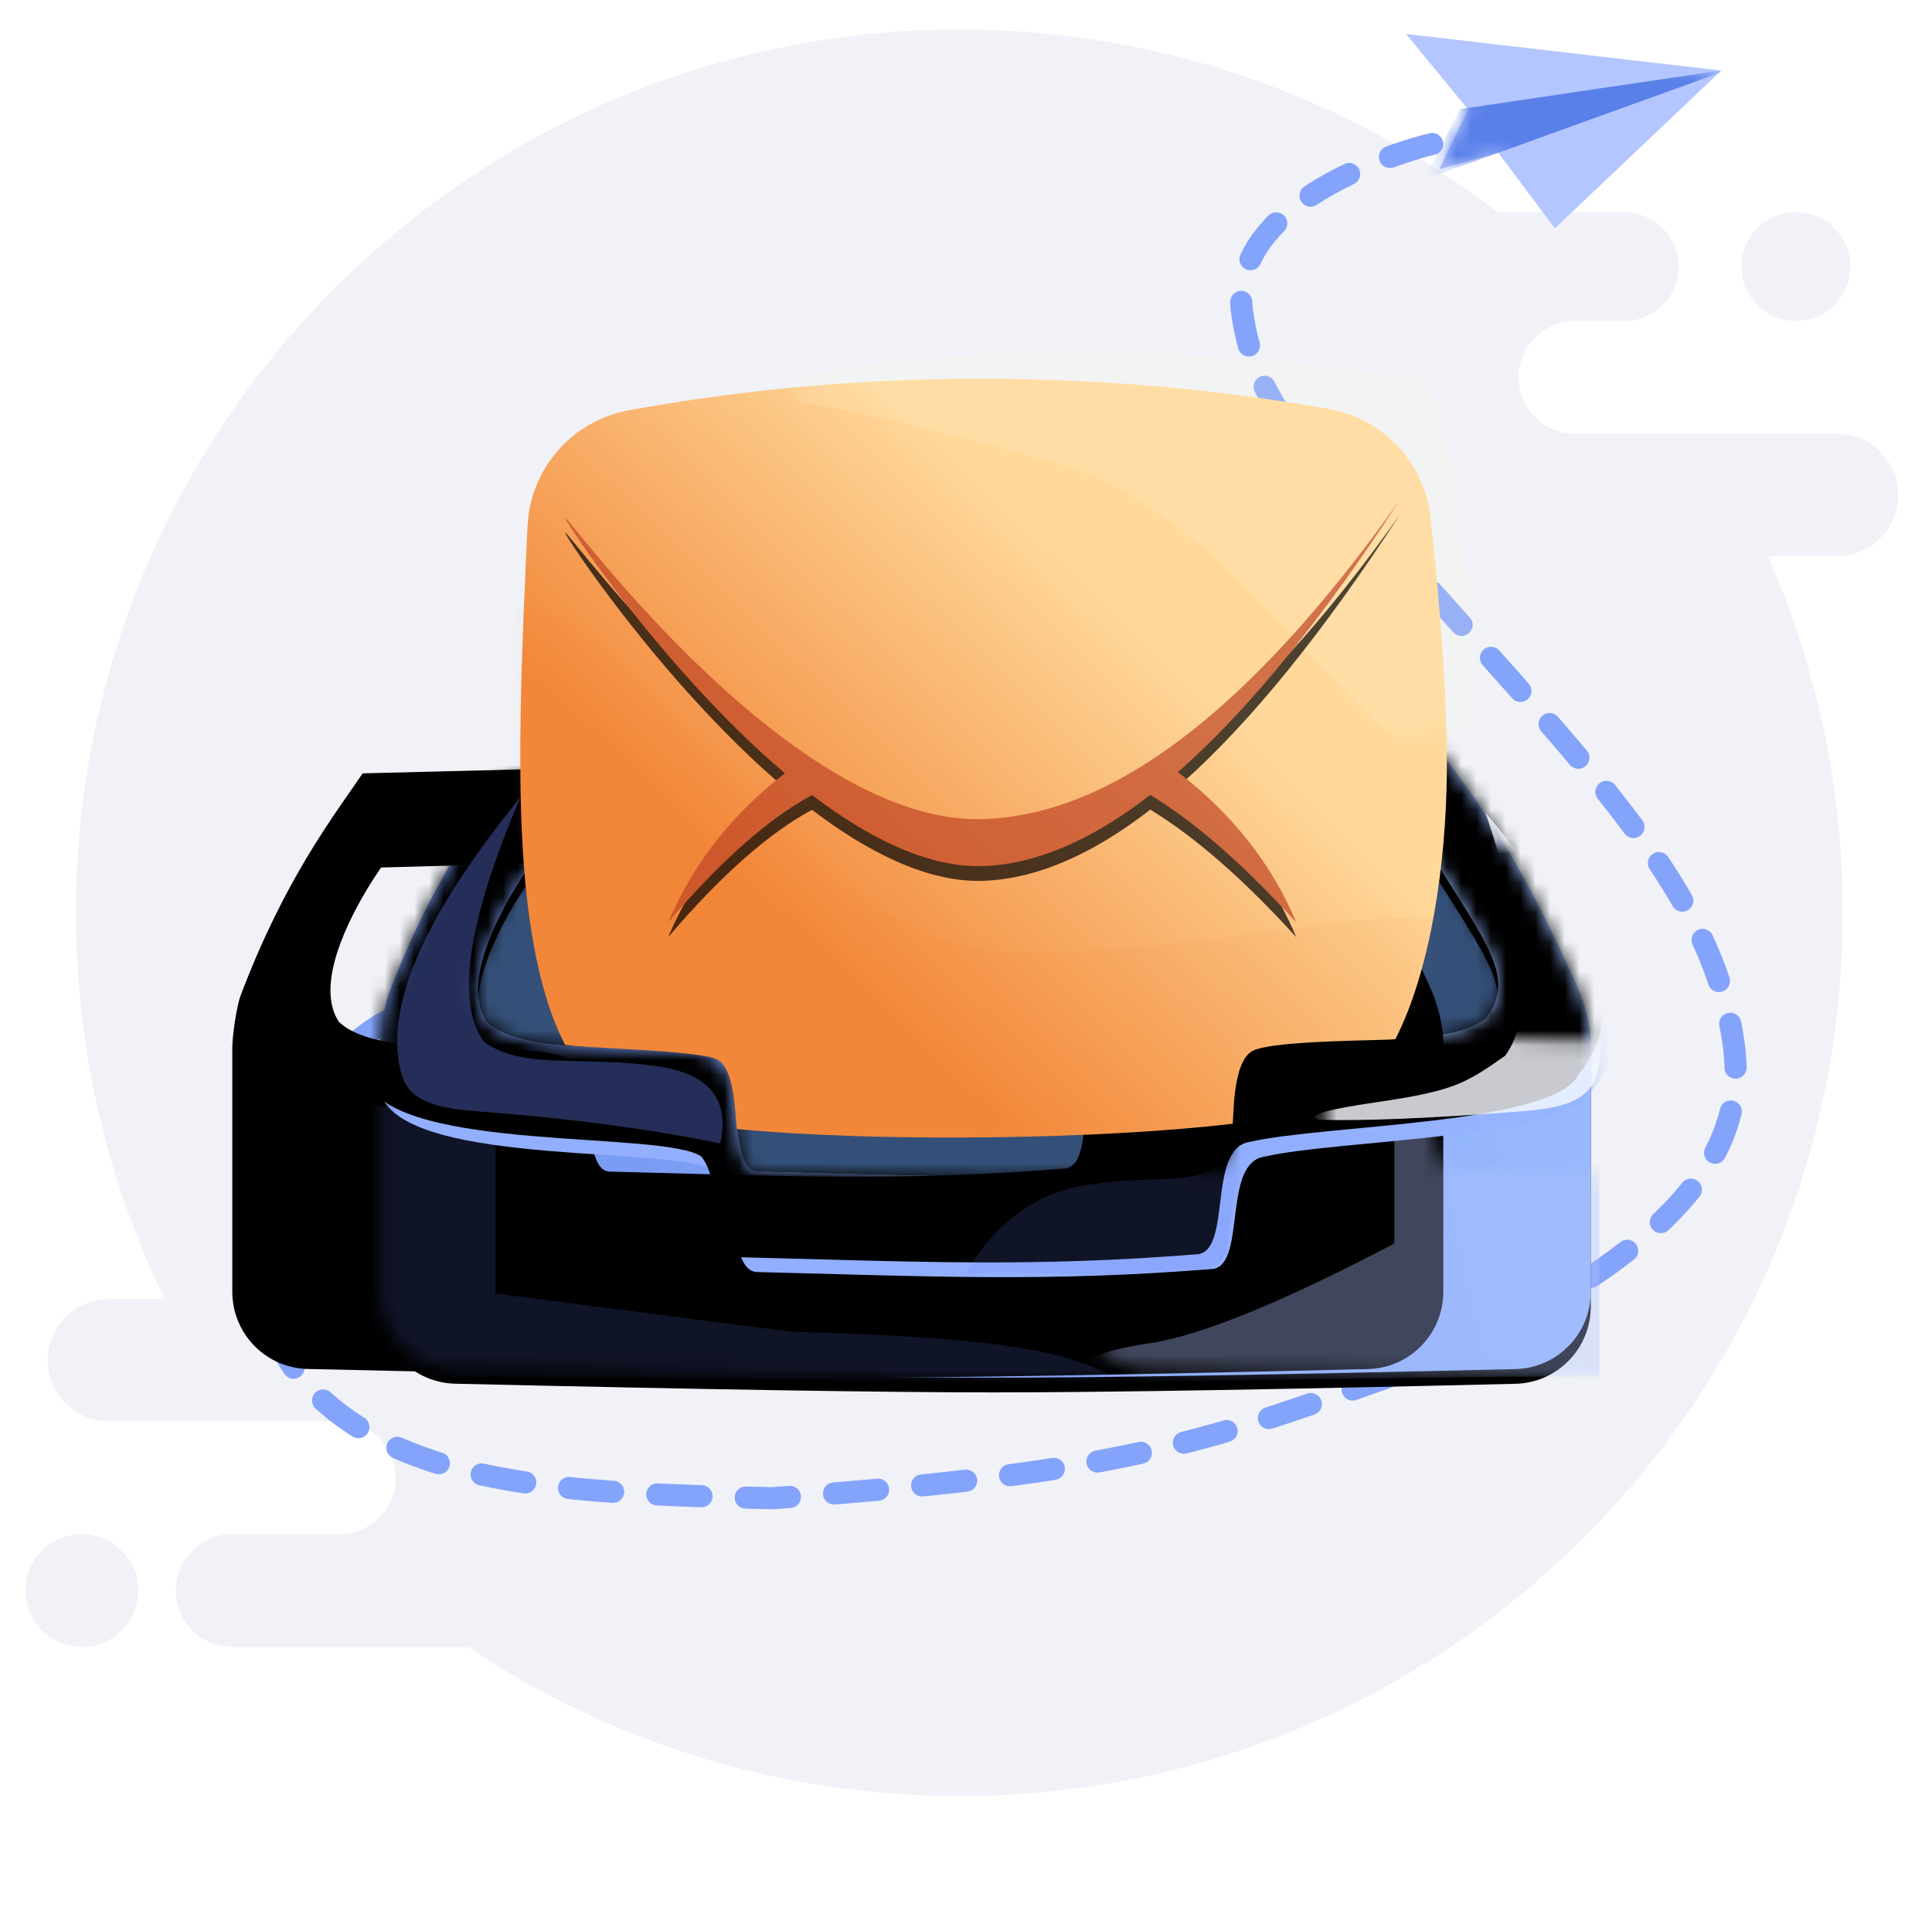 <svg xmlns="http://www.w3.org/2000/svg" xmlns:xlink="http://www.w3.org/1999/xlink" width="131" height="130" viewBox="0 0 131 130">
    <defs>
        <filter id="5khv7i1eoe" width="123.1%" height="144.6%" x="-11.6%" y="-20%" filterUnits="objectBoundingBox">
            <feOffset dy="1" in="SourceAlpha" result="shadowOffsetOuter1"/>
            <feGaussianBlur in="shadowOffsetOuter1" result="shadowBlurOuter1" stdDeviation="3"/>
            <feColorMatrix in="shadowBlurOuter1" values="0 0 0 0 0.161 0 0 0 0 0.241 0 0 0 0 0.564 0 0 0 0.15 0"/>
        </filter>
        <filter id="p9uma7rjqg" width="136.5%" height="170.5%" x="-18.3%" y="-32.9%" filterUnits="objectBoundingBox">
            <feGaussianBlur in="SourceAlpha" result="shadowBlurInner1" stdDeviation="4"/>
            <feOffset dx="-10" in="shadowBlurInner1" result="shadowOffsetInner1"/>
            <feComposite in="shadowOffsetInner1" in2="SourceAlpha" k2="-1" k3="1" operator="arithmetic" result="shadowInnerInner1"/>
            <feColorMatrix in="shadowInnerInner1" values="0 0 0 0 1 0 0 0 0 1 0 0 0 0 1 0 0 0 0.3 0"/>
        </filter>
        <filter id="4vi7v8i0ch" width="194.5%" height="356.2%" x="-47.3%" y="-128.1%" filterUnits="objectBoundingBox">
            <feGaussianBlur in="SourceGraphic" stdDeviation="8"/>
        </filter>
        <filter id="h9cwjkxtyj" width="232.5%" height="356.2%" x="-66.3%" y="-128.1%" filterUnits="objectBoundingBox">
            <feGaussianBlur in="SourceGraphic" stdDeviation="8"/>
        </filter>
        <filter id="oo4wjz8rwm" width="102.4%" height="104%" x="-1.2%" y="-2%" filterUnits="objectBoundingBox">
            <feGaussianBlur in="SourceAlpha" result="shadowBlurInner1" stdDeviation=".5"/>
            <feOffset dx="-1" dy="-1" in="shadowBlurInner1" result="shadowOffsetInner1"/>
            <feComposite in="shadowOffsetInner1" in2="SourceAlpha" k2="-1" k3="1" operator="arithmetic" result="shadowInnerInner1"/>
            <feColorMatrix in="shadowInnerInner1" values="0 0 0 0 1 0 0 0 0 1 0 0 0 0 1 0 0 0 0.4 0"/>
        </filter>
        <filter id="yuht87tcjn" width="316.2%" height="301.3%" x="-108.1%" y="-100.7%" filterUnits="objectBoundingBox">
            <feGaussianBlur in="SourceGraphic" stdDeviation="7"/>
        </filter>
        <filter id="mxuayaxlmo" width="317.6%" height="304.3%" x="-108.8%" y="-102.2%" filterUnits="objectBoundingBox">
            <feGaussianBlur in="SourceGraphic" stdDeviation="8"/>
        </filter>
        <filter id="tejo0fclpp" width="205.2%" height="295.2%" x="-52.6%" y="-97.6%" filterUnits="objectBoundingBox">
            <feGaussianBlur in="SourceGraphic" stdDeviation="5"/>
        </filter>
        <filter id="mat0qotxos" width="174.2%" height="233.4%" x="-37.1%" y="-66.7%" filterUnits="objectBoundingBox">
            <feGaussianBlur in="SourceGraphic" stdDeviation="8"/>
        </filter>
        <filter id="g51ysesmhu" width="149.9%" height="184.8%" x="-24.9%" y="-42.4%" filterUnits="objectBoundingBox">
            <feGaussianBlur in="SourceGraphic" stdDeviation="4"/>
        </filter>
        <filter id="1kfofevz8v" width="107.1%" height="114%" x="-3.5%" y="-3.5%" filterUnits="objectBoundingBox">
            <feOffset dy="1" in="SourceAlpha" result="shadowOffsetOuter1"/>
            <feGaussianBlur in="shadowOffsetOuter1" result="shadowBlurOuter1" stdDeviation=".5"/>
            <feColorMatrix in="shadowBlurOuter1" values="0 0 0 0 1 0 0 0 0 1 0 0 0 0 1 0 0 0 0.2 0"/>
        </filter>
        <path id="tcjjfm4npa" d="M6.384 96.388c-2.29 0-4.145-1.856-4.145-4.146s1.856-4.145 4.145-4.145h3.786C6.315 80.184 4.152 71.294 4.152 61.9 4.152 28.818 30.97 2 64.052 2c13.73 0 26.381 4.62 36.484 12.39l8.586.002c2.037 0 3.689 1.652 3.689 3.69 0 2.037-1.652 3.688-3.69 3.688h-3.325c-2.048 0-3.72 1.608-3.822 3.63l-.005.197c0 2.113 1.713 3.826 3.827 3.826H123.559c2.29 0 4.146 1.856 4.146 4.146s-1.856 4.145-4.145 4.145h-4.693c3.268 7.397 5.083 15.579 5.083 24.185 0 33.082-26.817 59.9-59.899 59.9-12.324 0-23.78-3.723-33.302-10.104l-15.996-.001c-2.114 0-3.827-1.714-3.827-3.827s1.713-3.826 3.827-3.826h7.256c2.113 0 3.827-1.714 3.827-3.827s-1.714-3.826-3.827-3.826H6.384zm-1.837 7.653c2.113 0 3.825 1.712 3.825 3.825v.003c0 2.112-1.712 3.825-3.825 3.825-2.112 0-3.825-1.713-3.825-3.825v-.003c0-2.113 1.713-3.825 3.825-3.825zM120.77 14.389c2.038 0 3.69 1.651 3.69 3.689 0 2.038-1.652 3.69-3.69 3.69-2.037 0-3.689-1.652-3.689-3.69 0-2.038 1.652-3.69 3.69-3.69z"/>
        <path id="cybyqm5lmb" d="M0.078 0.305L21.448 2.785 10.167 13.485 6.322 8.342 2.323 9.48 4.289 5.429z"/>
        <path id="jfe2vvpr1d" d="M71.937.473c3.103 3.913 5.706 7.788 9.438 16.103.488 1.088.889 2.544.889 3.768v16.87c0 2.845-2.266 5.17-5.105 5.239-16.19.39-27.97.584-35.336.584-7.397 0-19.585-.196-36.562-.59-2.84-.065-5.11-2.391-5.11-5.238v-16.53c0-.83.29-2.835.574-3.585C3.689 9.293 6.862 5.173 8.991 2.056m1.252 6.385c-.03.045-.364.513-.813 1.242-1.344 2.185-3.72 6.713-2.05 9.226 3.057 2.883 13.427.915 15.923 2.7 1.413 1.679.564 7.519 2.496 7.455 11.96.3 19.69.686 30.865-.216 2.253-.362.323-7.732 3.197-8.145 5.067-1.177 12.55.179 15.285-2.018 2.125-2.686.008-5.15-3.611-11-.185-.299-.374-.607-.567-.924"/>
        <path id="53vb8ruthl" d="M.518 14.023c-.119.177-2.457 6.628-.231 9.98 2.159 4.792 20.168 3.255 22.664 5.04 1.412 1.679.916 6.897 2.848 6.834 11.96.3 19.69.685 30.865-.216 2.253-.362.602-7.2 3.476-7.613 5.067-1.177 20.602-1.16 22.273-4.544 2.794-3.398 2.087-7.47-1.872-13.993-3.902-4.602-7.399-17.224-18.135-21.419-10.31-4.029-27.816.272-34.13.438C10.553-11.006.636 13.845.517 14.023z"/>
        <path id="91godm9dmq" d="M7.487 2.14C15.31.712 23.252 0 31.314 0c7.842 0 15.465.64 22.868 1.917l.822.145c3.65.655 6.434 3.638 6.842 7.331l.117 1.081c.665 6.25.998 11.5.998 15.75l-.003.524c-.055 6.065-1.065 13.31-3.485 18.028-.06.118-8.229.037-9.686.808-1.457.77-1.25 4.925-1.363 4.939-8.833 1.05-23.767 1.284-33.572.36-.155-.014-.04-3.993-1.318-4.697-1.277-.705-10.258-.805-10.381-1.044C.388 39.766.145 31.104.135 25.808v-.892c.012-3.119.142-7.385.39-12.798l.102-2.14c.19-3.893 3.033-7.141 6.86-7.839z"/>
        <path id="9lzo6y1luw" d="M59.742 8.264c-5.18 7.966-10.082 14.012-14.708 18.139l-.307.273c3.696 2.845 6.37 6.243 8.023 10.192-3.572-3.926-6.87-6.808-9.897-8.647-4.029 3.124-7.839 4.734-11.43 4.83-3.714.085-7.715-1.932-11.506-4.819-2.957 1.596-6.21 4.475-9.756 8.636 1.678-3.963 4.317-7.334 7.918-10.114C9.758 19.712 2.908 9.297 3.176 9.418c.408.184 15.387 20.762 28.241 20.447 8.83-.217 18.271-7.418 28.325-21.601z"/>
        <linearGradient id="6yocqqxlhf" x1="103.55%" x2="-46.78%" y1="51.683%" y2="68.09%">
            <stop offset="0%" stop-color="#9ABBFF"/>
            <stop offset="99.943%" stop-color="#6084EB"/>
        </linearGradient>
        <linearGradient id="8youkqo11k" x1="95.067%" x2="66.47%" y1="48.368%" y2="73.396%">
            <stop offset="0%" stop-color="#9ABBFF"/>
            <stop offset="98.997%" stop-color="#92AFFF"/>
        </linearGradient>
        <linearGradient id="l3tjuv8n7r" x1="71.447%" x2="30.135%" y1="37.295%" y2="73.219%">
            <stop offset="0%" stop-color="#FFD89A"/>
            <stop offset="99.937%" stop-color="#F2883A"/>
        </linearGradient>
    </defs>
    <g fill="none" fill-rule="evenodd">
        <g>
            <g>
                <g>
                    <g>
                        <g opacity=".7" transform="translate(-742 -531) translate(480 390) translate(48 141) translate(215)">
                            <use fill="#EBEDF4" xlink:href="#tcjjfm4npa"/>
                            <use fill="#DAE3F5" fill-opacity=".1" xlink:href="#tcjjfm4npa"/>
                        </g>
                        <g>
                            <g>
                                <path stroke="#84A3FA" stroke-dasharray="3" stroke-linecap="round" stroke-linejoin="round" stroke-width="1.5" d="M8.95 67.137C2.053 70.629-2.935 83.953 2.864 91.359c6.369 7.567 18.27 7.884 31.986 8.248 27.003-1.95 30.44-4.363 47.743-10.31 8.857-5.014 18.575-10.587 17.532-20.06-1.202-10.392-9.414-18.616-21.137-31.804-5.663-7.383-11.286-10.394-12.283-18.54-.674-8.197 13.94-11.487 13.713-11.274" transform="translate(-742 -531) translate(480 390) translate(48 141) translate(215) translate(16.48 2)"/>
                                <g transform="translate(-742 -531) translate(480 390) translate(48 141) translate(215) translate(16.48 2) translate(77.782)">
                                    <mask id="0ampg86wjc" fill="#fff">
                                        <use xlink:href="#cybyqm5lmb"/>
                                    </mask>
                                    <use fill="#B4C6FF" xlink:href="#cybyqm5lmb"/>
                                    <path fill="#597FE9" d="M3.746 5.399L22.03 2.691 1.212 10.207z" mask="url(#0ampg86wjc)"/>
                                </g>
                            </g>
                            <g>
                                <path fill="#355078" d="M10.243 33.146c-.12.177-5.09 7.116-2.864 10.468 3.058 2.883 13.428.915 15.924 2.7 1.413 1.678.564 7.519 2.496 7.455 11.96.3 19.69.686 30.865-.216 2.253-.362.323-7.732 3.197-8.145 5.067-1.177 12.55.179 15.285-2.018 2.234-2.824-.22-5.401-4.178-11.925-7.65-9.022-17.765-17.03-30.654-16.692-17.722.465-29.952 18.196-30.071 18.373z" transform="translate(-742 -531) translate(480 390) translate(48 141) translate(215) translate(16.48 2) translate(8.12 23.686)"/>
                                <g transform="translate(-742 -531) translate(480 390) translate(48 141) translate(215) translate(16.48 2) translate(8.12 23.686) translate(0 24.705)">
                                    <mask id="7qddfncyni" fill="#fff">
                                        <use xlink:href="#jfe2vvpr1d"/>
                                    </mask>
                                    <g>
                                        <use fill="#000" filter="url(#5khv7i1eoe)" xlink:href="#jfe2vvpr1d"/>
                                        <use fill="url(#6yocqqxlhf)" xlink:href="#jfe2vvpr1d"/>
                                        <use fill="#000" filter="url(#p9uma7rjqg)" xlink:href="#jfe2vvpr1d"/>
                                    </g>
                                    <path fill="#6481F5" d="M-.371 24.63h8.368v12.707l20.074 2.587c6.46.16 11.424.493 14.893.998 3.468.505 5.951 1.32 7.45 2.443l-44.22-.393H-.37V24.63z" filter="url(#4vi7v8i0ch)" mask="url(#7qddfncyni)" opacity=".4"/>
                                    <path fill="#B1C3FC" d="M46.616 24.63h13.896v9.307c7.633 4.011 13.184 6.27 16.653 6.775 3.468.505 5.36 1.39 5.675 2.653l-29.659-.393h-6.565V24.63z" filter="url(#h9cwjkxtyj)" mask="url(#7qddfncyni)" opacity=".6" transform="matrix(-1 0 0 1 129.455 0)"/>
                                    <g mask="url(#7qddfncyni)">
                                        <use fill="url(#8youkqo11k)" xlink:href="#53vb8ruthl"/>
                                        <use fill="#000" filter="url(#oo4wjz8rwm)" xlink:href="#53vb8ruthl"/>
                                    </g>
                                    <path fill="#F6F8FF" d="M71.413 4.707c-2.846 8.332-3.294 13.832-1.343 16.498 2.72 1.914 3.539 2.397 8.741 3.155 3.468.505 4.77.9 3.906 1.185-2.94.094-7.386-.085-13.338-.536-2.54-.184-4.884-.49-5.479-2.445-1.332-4.384 1.172-10.336 7.513-17.857z" filter="url(#yuht87tcjn)" mask="url(#7qddfncyni)" opacity=".9" transform="matrix(-1 0 0 1 146.529 0)"/>
                                    <path fill="#6481F5" d="M9.698 3.658C6.099 12.07 5.275 17.61 7.225 20.276c2.721 1.914 6.592.893 11.795 1.65 3.468.506 4.873 2.248 4.216 5.227-4.778-.979-10.143-1.693-16.095-2.144-2.54-.184-4.884-.49-5.479-2.445C.33 18.18 3.01 11.879 9.698 3.658z" filter="url(#mxuayaxlmo)" mask="url(#7qddfncyni)" opacity=".6"/>
                                    <path fill="#6481F5" d="M42.297 26.933c-1.887-2.695-2.68-4.224-2.383-4.588 1.843-2.244 7.907-1.704 8.604-1.238 1.257.84 1 5.844 1.96 7.155 2.721 1.914 4.364.937 9.567 1.695 3.468.505 6.242 2.51 8.323 6.014-2.307-.07-5.829-.038-10.565.093-2.904-.574-6.72.32-7.128-1.653-.443-2.14-.28-4.598-1.415-6.02-.807-1.011-3.128-1.497-6.963-1.458z" filter="url(#tejo0fclpp)" mask="url(#7qddfncyni)" opacity=".4" transform="matrix(-1 0 0 1 108.221 0)"/>
                                </g>
                                <g>
                                    <g transform="translate(-742 -531) translate(480 390) translate(48 141) translate(215) translate(16.48 2) translate(8.12 23.686) translate(9.156) translate(.388)">
                                        <mask id="u1gdd660xt" fill="#fff">
                                            <use xlink:href="#91godm9dmq"/>
                                        </mask>
                                        <use fill="url(#l3tjuv8n7r)" xlink:href="#91godm9dmq"/>
                                        <path fill="#F77524" d="M59.473 44.776c-.06.118-8.229.037-9.686.808-1.457.77-1.25 4.925-1.363 4.939-8.833 1.05-23.767 1.284-33.572.36-.155-.014-.04-3.993-1.318-4.697-1.277-.705-10.258-.805-10.381-1.044-1.181-2.296-1.902-5.192-2.341-8.17-.1-.678-3.291-21.373-.418-21.478 6.747-.247 16.142 18.422 29.101 22.791 7.07 2.384 27.502-2.507 32.607-1.65 5.01.84-2.112 7.133-2.63 8.141z" filter="url(#mat0qotxos)" mask="url(#u1gdd660xt)" opacity=".25"/>
                                        <path fill="#FFFADE" d="M45.004 26.486c-12.382.092-24.602-1.797-24.656-1.902-1.057-2.044-1.702-4.622-2.095-7.272-.09-.604-2.946-19.026-.375-19.12 6.04-.22 14.448 16.399 26.046 20.288 6.328 2.122 15.384 4.095 19.953 4.857 4.483.748-6.098 3.054-18.873 3.149z" filter="url(#g51ysesmhu)" mask="url(#u1gdd660xt)" opacity=".4" transform="rotate(180 40.866 12.34)"/>
                                        <g mask="url(#u1gdd660xt)" opacity=".7">
                                            <use fill="#000" filter="url(#1kfofevz8v)" xlink:href="#9lzo6y1luw"/>
                                            <use fill="#BF4425" xlink:href="#9lzo6y1luw"/>
                                        </g>
                                    </g>
                                </g>
                            </g>
                        </g>
                    </g>
                </g>
            </g>
        </g>
    </g>
</svg>
